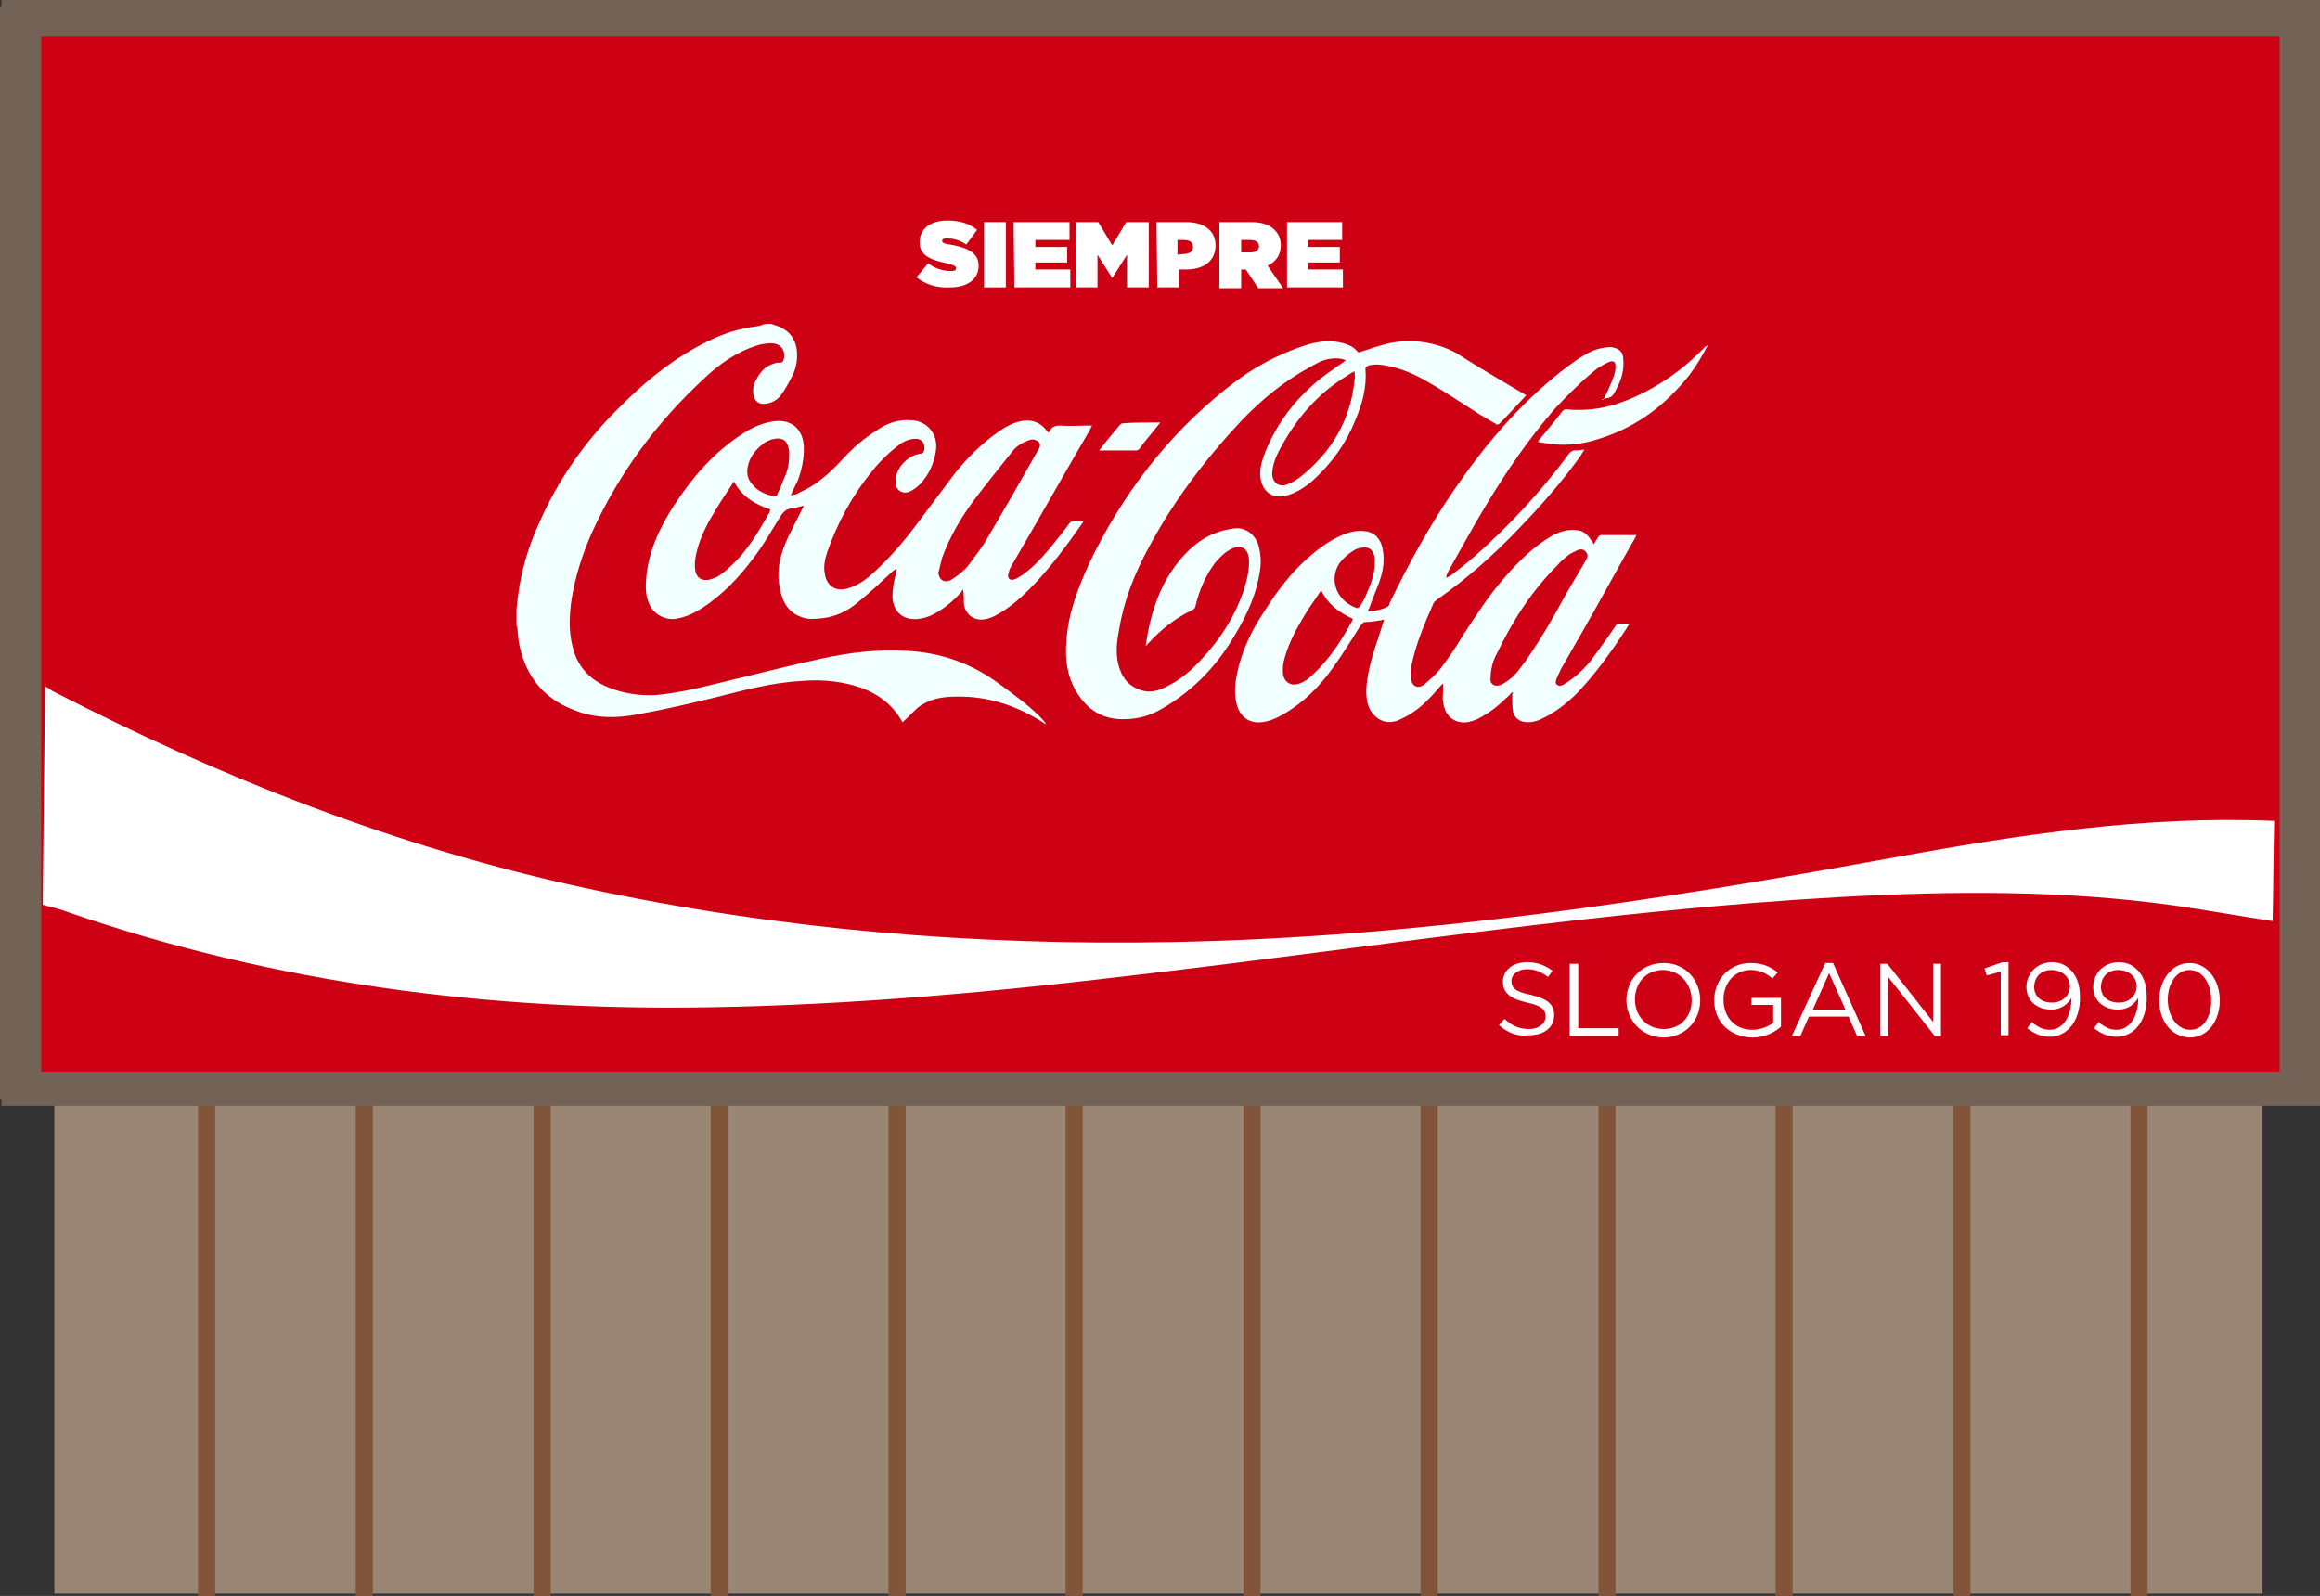 <?xml version="1.0" encoding="utf-8"?>
<!-- Generator: Adobe Illustrator 19.0.0, SVG Export Plug-In . SVG Version: 6.00 Build 0)  -->
<svg version="1.1" id="Layer_1" xmlns="http://www.w3.org/2000/svg" xmlns:xlink="http://www.w3.org/1999/xlink" x="0px" y="0px"
	 viewBox="-1030 875.9 298.7 205.5" style="enable-background:new -1030 875.9 298.7 205.5;" xml:space="preserve">
<rect x="-1030" y="875.9" width="298.7" height="205.5" fill="#333333" stroke="none"/>
<style type="text/css">
	.st0{fill:#998675;}
	.st1{fill:#825439;}
	.st2{fill:#CD0014;}
	.st3{fill:#736357;}
	.st4{fill:#FFFFFF;}
	.st5{fill:#F1FFFF;}
	.st6{fill:none;}
	.st7{enable-background:new    ;}
	.st8{fill:#FFFDFD;}
</style>
<rect x="-1023" y="941.5" class="st0" width="284.3" height="139.6"/>
<rect x="-984.2" y="932" class="st1" width="2.2" height="149.4"/>
<rect x="-1004.5" y="932" class="st1" width="2.2" height="149.4"/>
<rect x="-961.3" y="932" class="st1" width="2.2" height="149.4"/>
<rect x="-938.5" y="932" class="st1" width="2.2" height="149.4"/>
<rect x="-915.6" y="932" class="st1" width="2.2" height="149.4"/>
<rect x="-892.8" y="932" class="st1" width="2.2" height="149.4"/>
<rect x="-869.9" y="932" class="st1" width="2.2" height="149.4"/>
<rect x="-847.1" y="932" class="st1" width="2.2" height="149.4"/>
<rect x="-824.2" y="932" class="st1" width="2.2" height="149.4"/>
<rect x="-801.4" y="932" class="st1" width="2.2" height="149.4"/>
<rect x="-778.5" y="932" class="st1" width="2.2" height="149.4"/>
<rect x="-755.7" y="932" class="st1" width="2.2" height="149.4"/>
<rect x="-1029.8" y="877.4" class="st2" width="298.5" height="137.9"/>
<rect x="-1024.3" y="881.5" class="st2" width="286.7" height="132.4"/>
<rect x="-1029.8" y="1013.9" class="st3" width="298.5" height="4.4"/>
<rect x="-1029.8" y="875.9" class="st3" width="298.5" height="4.7"/>
<rect x="-736.5" y="877.1" class="st3" width="5.3" height="140.9"/>
<path class="st4" d="M-786.1,986.3c-30.6,5.6-61.4,10.3-92.9,10.9c-25.5,0.5-50.7-1.6-75.4-6.9c-24.7-5.3-47.4-14.4-68.8-25.4
	c-0.4-0.2-0.4-0.4-1-0.6l-0.3,28.1c1.1,0.3,2.4,0.6,3.4,1c26.4,9.1,54,12.7,82.5,12.2c18.5-0.3,36.9-2,55.2-4.2
	c30.1-3.5,60-8.3,90.4-10c14.4-0.8,28.7-0.9,43,1.1c4.2,0.6,8.6,1.4,12.6,2c0.1-4.3,0.1-8.6,0.2-12.9
	C-754,980.9-770.1,983.4-786.1,986.3z"/>
<g>
	<g>
		<g id="KRyJ1s.tif_11_">
			<g>
				<path class="st5" d="M-930.7,917.6c0.5,0.2,1,0.3,1.5,0.6c1.1,0.6,1.7,1.7,1.8,2.9s-0.1,2.3-0.7,3.4c-0.4,0.8-0.8,1.5-1.3,2.2
					s-1.2,1.1-2.1,1.2c-0.8,0.1-1.4-0.4-1.5-1.2c-0.1-0.6,0-1.3,0.3-1.8c0.5-1,1.2-1.9,2.4-2.2c0.2-0.1,0.5-0.1,0.7-0.1
					c0.3,0,0.4-0.1,0.5-0.4c0.3-1.2-0.4-2.1-1.6-2.1c-0.6,0-1.3,0.1-1.9,0.3c-2.5,0.8-4.7,2.3-6.6,4.1c-6.2,5.7-11.1,12.3-14.6,20
					c-1.2,2.7-2.1,5.5-2.6,8.5c-0.3,2-0.4,4.1,0.1,6.1c0.6,2.6,2.2,4.3,4.6,5.3c2,0.8,4,1.1,6.1,1c3.4-0.3,6.7-1.2,10-2
					c3.8-0.9,7.6-1.9,11.4-2.7c3.6-0.8,7.2-1.2,10.9-1c4.2,0.2,8.1,1.5,11.6,4c1.9,1.4,3.9,2.8,5.6,4.5c0.3,0.3,0.6,0.6,0.8,1
					c-0.1-0.1-0.2-0.1-0.3-0.2c-3.4-2.2-7.2-3.5-11.3-3.4c-1.8,0-3.5,0.3-4.9,1.4c-0.7,0.6-1.3,1.3-2,1.9c0.1,0,0,0,0,0
					c-1.5-2.7-3.9-4.2-6.9-4.9c-2.1-0.5-4.2-0.6-6.3-0.4c-3.7,0.2-7.3,1.2-10.9,2.1c-3.3,0.8-6.7,1.6-10.1,2.2
					c-2.7,0.5-5.4,0.5-7.9-0.5c-3.9-1.4-6.3-4.2-7.2-8.3c-0.2-0.8-0.2-1.6-0.3-2.4c0-0.1-0.1-0.2-0.1-0.3c0-0.7,0-1.4,0-2.1
					c0.1-0.6,0.1-1.1,0.2-1.7c0.4-3.2,1.3-6.2,2.6-9.1c2.5-5.8,6.1-10.9,10.6-15.3c2.9-2.9,6-5.5,9.6-7.5c2-1.1,4.1-2.1,6.3-2.5
					c0.7-0.2,1.4-0.2,2.2-0.4C-931.7,917.6-931.2,917.6-930.7,917.6z"/>
				<path class="st5" d="M-928.2,939.7c0.3-0.1,0.6-0.1,0.8-0.2c0.7-0.4,1.5-0.7,2.2-1.2c1.5-1,2.7-2.2,3.9-3.5s2.6-2.5,4.2-3.5
					c1.3-0.9,2.7-1.4,4.4-1.3c2.1,0.1,3.5,1.8,3.2,3.9c-0.2,1.6-0.9,3.1-2,4.3c-0.4,0.4-0.9,0.8-1.4,1c-0.9,0.4-1.8-0.2-1.8-1.2
					c-0.1-1.7,1.5-3.5,3.3-3.7c0.1,0,0.3-0.1,0.3-0.2c0.3-0.6,0.1-1.7-1-1.7c-0.9,0-1.7,0.4-2.3,0.9c-1.3,1-2.5,2.2-3.5,3.5
					c-2.5,3.1-4.3,6.5-5.6,10.2c-0.3,0.9-0.5,1.9-0.3,2.8c0.2,1.5,1.4,2.3,2.8,1.9c1.3-0.3,2.4-1.1,3.4-2c2.1-1.9,4-4.1,5.7-6.4
					c1.6-2.1,3.2-4.3,4.8-6.4c1.6-2,3.4-3.8,5.5-5.3c1-0.7,2-1.3,3.2-1.5c1.3-0.2,2.4,0.2,3.2,1.3c0.1,0.1,0.1,0.1,0.2,0.2
					c0.1-0.1,0.1-0.1,0.1-0.1c0.3-0.7,0.8-0.8,1.5-0.8c1.2,0.1,2.3,0,3.5,0c0.1,0,0.3,0,0.5,0c-0.1,0.2-0.2,0.4-0.3,0.6
					c-3.4,5.8-6.7,11.7-10.1,17.5c-0.2,0.3-0.3,0.7-0.4,1.1c-0.1,0.5,0.3,0.8,0.8,0.6c0.4-0.1,0.7-0.4,1.1-0.6
					c1.2-0.9,2.3-2,3.3-3.2c0.9-1.1,1.8-2.2,2.6-3.3c0.2-0.3,0.4-0.4,0.8-0.4c0.4,0,0.7,0,1.1,0c-0.1,0.1-0.1,0.2-0.1,0.2
					c-2.1,3-4.3,6-6.9,8.6c-1.3,1.3-2.7,2.5-4.4,3.4c-0.8,0.4-1.6,0.6-2.4,0.4s-1.5-1-1.6-1.9c0-0.6,0-1.2-0.1-1.9
					c-0.1,0.1-0.2,0.2-0.2,0.3c-0.9,1-1.9,1.9-3.1,2.6c-0.8,0.5-1.6,0.8-2.5,0.9c-1.9,0.2-3.2-0.9-3.3-2.8c0-1.1,0.2-2.2,0.5-3.2
					c0-0.1,0.1-0.3,0-0.5c-0.1,0.1-0.2,0.2-0.4,0.3c-1.5,1.4-3,2.8-4.6,4.1c-1.3,1.1-2.8,1.8-4.5,2c-0.9,0.1-1.7,0.2-2.6-0.1
					c-1.8-0.6-2.6-2-2.9-3.8c-0.5-2.3,0.1-4.5,1.1-6.6c0.6-1.2,1.2-2.4,1.8-3.6c0.1-0.1,0.1-0.3,0.2-0.4c-0.7,0.2-1.2,0.3-1.8,0.4
					c-0.5,0.1-0.8,0.4-1.1,0.8c-1.2,1.9-2.3,3.9-3.7,5.7c-1.8,2.4-3.9,4.6-6.5,6.3c-1.1,0.7-2.2,1.2-3.5,1.4
					c-1.4,0.1-2.7-0.6-3.3-1.9c-0.5-1.1-0.5-2.2-0.4-3.4c0.3-3.4,1.7-6.4,3.5-9.2c2.2-3.4,4.8-6.5,8.1-8.8c1.4-1,2.8-1.8,4.5-2.1
					c2.5-0.5,4.2,0.9,4.2,3.5c0,1.4-0.3,2.8-0.8,4.1C-927.6,938.4-927.9,939-928.2,939.7z M-909.2,949.7c0.1,0.4,0.2,0.7,0.5,0.9
					s0.7,0.2,1.1,0c0.8-0.5,1.6-1.1,2.2-1.8c0.8-1.1,1.7-2.2,2.4-3.4c2.3-3.9,4.6-7.9,6.8-11.8c0.2-0.4,0.1-0.8-0.4-1
					c-0.4-0.2-0.8-0.1-1.2,0.1c-0.8,0.3-1.5,0.8-2,1.5c-1.6,2-3.2,4-4.8,6.1c-1.7,2.3-3.1,4.7-4.1,7.4
					C-908.9,948.4-909,949-909.2,949.7z M-935.5,937.9c-0.1,0.1-0.2,0.2-0.2,0.3c-0.8,1.2-1.6,2.4-2.3,3.6c-1.1,1.8-2,3.6-2.4,5.6
					c-0.1,0.6-0.2,1.2-0.1,1.8c0.1,1.1,0.9,1.6,2,1.3c0.3-0.1,0.5-0.2,0.8-0.3c1-0.6,1.8-1.4,2.6-2.2c1.7-1.8,2.9-3.9,4.1-6
					c0.1-0.1,0.1-0.3,0.2-0.5C-932.9,940.8-934.5,939.8-935.5,937.9z M-928.4,934.6c0-0.2,0-0.4,0-0.6c-0.2-1.4-0.8-1.9-2.3-1.5
					c-0.2,0.1-0.5,0.2-0.7,0.3c-1,0.7-1.8,1.5-2.2,2.7c-0.3,1-0.3,1.9,0.4,2.7c0.7,0.9,1.7,1.4,2.9,1.6c0.2,0,0.4-0.1,0.4-0.3
					c0.3-0.6,0.6-1.3,0.8-1.9C-928.6,936.6-928.4,935.6-928.4,934.6z"/>
			</g>
		</g>
		<g id="KRyJ1s.tif_10_">
			<g>
				<path class="st5" d="M-823.6,927.4c0.4-0.7,0.7-1.4,1-2.1c0.3-0.7,0.6-1.4,0.6-2.2c0-0.6-0.2-0.8-0.8-0.6
					c-0.5,0.2-1,0.5-1.5,0.8c-1.9,1.5-3.7,3.3-5.4,5.1c-3.4,3.9-6.3,8.1-9,12.6c-1.7,2.8-3.2,5.6-4.8,8.4c-0.1,0.3-0.3,0.5-0.3,0.9
					c0.2-0.1,0.4-0.2,0.6-0.3c1-0.8,2.1-1.6,3.1-2.5c4.4-3.9,8.4-8.2,11.9-12.9c0.3-0.5,0.7-0.8,1.3-0.7c0.3,0,0.5-0.1,0.9-0.1
					c-0.2,0.3-0.4,0.6-0.5,0.8c-2.3,3.2-4.9,6.2-7.7,9.1c-3.3,3.5-6.9,6.7-10.9,9.5c-0.1,0.1-0.2,0.2-0.3,0.3
					c-1.2,2.7-2.3,5.3-2.9,8.2c-0.1,0.6-0.1,1.2,0,1.7c0.1,0.9,0.9,1.2,1.6,0.7c0.7-0.6,1.4-1.2,2-1.9c1.1-1.4,2.1-2.9,3-4.4
					c1.7-2.6,3.3-5.1,5.3-7.4c1.8-2.1,3.8-4.1,6.2-5.5c1.1-0.6,2.2-0.9,3.4-0.7c0.8,0.1,1.3,0.7,1.7,1.3c0.1,0.1,0.2,0.3,0.3,0.5
					c0.2-0.4,0.4-0.7,0.6-1c0.1-0.1,0.2-0.2,0.3-0.2c1.5,0,3,0,4.5,0h0.1c-0.1,0.1-0.1,0.3-0.2,0.4c-2.3,4-4.5,8.1-6.8,12.1
					c-0.9,1.6-1.8,3.1-2.7,4.7c-0.2,0.4-0.4,0.9-0.6,1.3c-0.1,0.3-0.2,0.6,0.1,0.8c0.3,0.2,0.6,0.1,0.9-0.1c1.3-0.8,2.4-1.8,3.4-3
					c1.1-1.5,2.2-3,3.2-4.5c0.1-0.2,0.3-0.3,0.6-0.3c0.4,0,0.8,0,1.2,0c-0.2,0.3-0.3,0.5-0.5,0.8c-1.9,2.9-3.9,5.7-6.3,8.2
					c-1.4,1.4-3,2.6-4.8,3.4c-0.5,0.2-1,0.3-1.5,0.3c-1,0-1.7-0.5-1.9-1.4c-0.1-0.6-0.1-1.3-0.1-2c0-0.1,0-0.3,0.1-0.4
					c0,0-0.1,0-0.1-0.1c-0.3,0.3-0.5,0.6-0.8,0.8c-1.1,1.1-2.3,2-3.7,2.7c-0.7,0.3-1.4,0.5-2.1,0.4c-1.3-0.2-2.1-1.1-2.3-2.6
					c-0.1-0.6,0-1.2,0-1.8c0-0.2,0-0.3,0-0.6c-0.2,0.2-0.3,0.3-0.4,0.4c-1.1,1.3-2.2,2.5-3.6,3.4c-0.6,0.4-1.2,0.7-1.9,1
					c-1.5,0.5-2.7-0.1-3.5-1.4c-0.4-0.8-0.5-1.6-0.5-2.5c0.1-2,0.6-3.8,1.2-5.7c0.4-1.1,0.7-2.2,1.1-3.4c-0.2,0-0.4,0.1-0.6,0.1
					c-0.6,0.1-1.2,0.2-1.8,0.2c-0.3,0-0.4,0.2-0.6,0.4c-1.2,1.9-2.3,3.7-3.6,5.5c-1.7,2.4-3.8,4.5-6.4,6c-0.9,0.5-1.8,0.9-2.8,1
					c-1.9,0.2-2.9-1.1-3.2-2.4c-0.3-1.3-0.2-2.7,0.1-4c0.6-2.9,1.9-5.5,3.5-7.9c1.7-2.7,3.6-5.2,6-7.2c1.4-1.2,3-2.3,4.8-2.9
					c0.7-0.2,1.4-0.3,2.1-0.2c1.4,0.1,2.1,1.2,2.3,2.2c0.3,1.5,0.1,2.9-0.4,4.3c-0.4,1.1-0.9,2.2-1.3,3.4c-0.1,0.1-0.1,0.2-0.2,0.4
					c1,0,1.8-0.2,2.6-0.6c0.1-0.1,0.2-0.2,0.2-0.4c2.4-5,5.1-9.9,8.3-14.6c3.9-5.7,8.3-10.9,13.7-15.2c1.3-1,2.6-2,4.1-2.7
					c0.7-0.3,1.5-0.5,2.4-0.5c1,0.1,1.6,0.6,1.6,1.6c0.1,1.3-0.2,2.5-0.8,3.6c-0.6,1.3-0.7,1.3-2,1.5
					C-823.4,927.4-823.5,927.4-823.6,927.4z M-838.1,963.5c0,0.4,0.5,0.9,1.3,0.6c0.3-0.1,0.7-0.4,1-0.6c1-0.7,1.6-1.7,2.3-2.6
					c1.8-2.6,3.4-5.3,4.9-8.1c0.9-1.6,1.9-3.2,2.8-4.8c0.2-0.3,0.3-0.7,0-1c-0.3-0.4-0.6-0.4-1-0.3c-0.4,0.2-0.9,0.4-1.3,0.7
					c-0.5,0.4-1,0.8-1.4,1.3c-3.3,3.3-5.8,7.2-7.8,11.4C-837.8,961-838.1,962.1-838.1,963.5z M-859.9,951.9c-0.7,1.1-1.4,2-2,3
					c-1.1,1.8-2.1,3.6-2.7,5.7c-0.2,0.7-0.3,1.4-0.2,2.2c0.2,0.9,0.9,1.4,1.8,1.2s1.6-0.8,2.2-1.4c2-1.9,3.5-4.2,4.8-6.6
					c0.1-0.1,0.1-0.3,0.2-0.4C-857.5,954.8-859,953.8-859.9,951.9z M-853,948.4c0-0.2,0-0.4,0-0.6c-0.1-0.9-0.6-1.5-1.4-1.4
					c-0.3,0-0.7,0.1-1,0.2c-0.9,0.5-1.6,1.1-2.2,1.9c-1.4,2.3-0.1,4.9,2.3,5.7c0.1,0,0.3-0.1,0.4-0.2c0.2-0.4,0.5-0.8,0.7-1.3
					C-853.6,951.3-853,950-853,948.4z"/>
				<path class="st5" d="M-833.5,926.8c-1.2,1.3-2.3,2.5-3.5,3.7c-0.1,0.1-0.3,0.1-0.4,0c-0.7-0.4-1.5-0.9-2.2-1.3
					c-2.2-1.4-4.4-2.9-6.7-4.2c-1.7-1-3.6-1.8-5.7-2.1c-0.6-0.1-1.3-0.1-1.9,0.1c-0.2,0.1-0.3,0.2-0.3,0.4c0.2,2.3-0.4,4.5-1.3,6.6
					c-1.2,3-3,5.5-5.4,7.7c-1,0.9-2.1,1.6-3.4,2c-1.8,0.5-3.1-0.4-3.4-2.2c-0.2-1.2,0.2-2.3,0.6-3.4c1.5-3.7,3.8-6.7,6.8-9.2
					c1.1-0.9,2.2-1.6,3.3-2.4c0.1-0.1,0.1-0.1,0.3-0.2c-0.7-0.3-1.4-0.3-2-0.2c-1,0.1-1.8,0.6-2.7,1.1c-3.3,1.8-6.1,4.1-8.7,6.8
					c-4.7,5-8.8,10.4-12,16.4c-1.8,3.3-3.2,6.8-3.8,10.5c-0.3,1.5-0.5,3.1-0.1,4.6c0.4,1.6,1.3,2.8,3,3.3c1,0.3,2,0.1,3-0.4
					c1.7-0.8,3.1-1.9,4.4-3.3c2.5-2.6,4.5-5.6,5.7-9.1c0.4-1.3,0.8-2.7,0.7-4.1c-0.1-1.3-0.9-1.9-2.1-1.4c-0.9,0.4-1.6,1.1-2.2,1.8
					c-1.3,1.7-2.1,3.6-2.6,5.7c0,0.1-0.1,0.3-0.3,0.4c-2.3,1.1-4.2,2.6-5.9,4.5c-0.1,0.1-0.1,0.1-0.2,0.2c0.6-4.2,1.8-8,4.5-11.2
					c1.6-1.9,3.5-3.3,6-3.8c0.6-0.1,1.3-0.3,1.9-0.1c1.1,0.3,1.7,1,2.1,2c0.4,1.4,0.4,2.7,0.1,4.1c-0.6,3.2-2.1,6-3.8,8.7
					c-2.2,3.4-5,6.2-8.6,8.3c-1.5,0.9-3.1,1.4-4.9,1.4c-2.8,0.1-4.8-1.2-6.2-3.5c-1.2-2-1.5-4.2-1.3-6.5c0.2-3.6,1.5-6.9,3-10.2
					c4.2-8.7,9.9-16.2,17.5-22.3c3.2-2.6,6.8-4.6,10.8-5.8c1.5-0.4,2.9-0.5,4.4-0.1c0.7,0.2,1.3,0.5,1.7,1c0.2,0.2,0.3,0.2,0.5,0.1
					c1.2-0.4,2.4-0.8,3.6-1.1c3-0.6,5.9-0.2,8.6,1.2C-839.5,923.3-836.5,925-833.5,926.8L-833.5,926.8z M-855.6,923.7
					c-0.4,0.2-0.7,0.4-1,0.6c-3.8,2.3-6.6,5.6-8.7,9.6c-0.5,0.9-0.8,1.8-0.9,2.8c-0.1,1.3,0.9,2.1,2.1,1.5c0.5-0.2,1-0.5,1.4-0.8
					c4.1-3.2,6.6-7.4,7.1-12.6C-855.5,924.5-855.6,924.1-855.6,923.7z"/>
				<path class="st5" d="M-810.1,920.3c-0.7,1.4-1.5,2.7-2.4,3.9c-3.1,3.9-6.8,6.7-11.6,8.2c-2.4,0.8-4.8,1-7.3,0.5c0,0-0.1,0-0.2,0
					c-0.1,0-0.2-0.1-0.4-0.1c0.1-0.1,0.1-0.2,0.2-0.3c1-1.2,2-2.4,3-3.7c0.1-0.1,0.3-0.2,0.4-0.2c2.9,0.3,5.6-0.2,8.2-1.3
					c3.8-1.6,7-3.9,9.8-6.8C-810.2,920.4-810.1,920.4-810.1,920.3z"/>
			</g>
		</g>
		<path class="st5" d="M-880.6,930.3c-0.5,0.6-0.9,1.1-1.3,1.6c-0.5,0.6-1,1.2-1.4,1.8c-0.1,0.1-0.2,0.2-0.4,0.2c-1.6,0-3.2,0-4.7,0
			h-0.1l0.1-0.1c0.8-1.1,1.7-2.1,2.6-3.2c0.1-0.1,0.2-0.2,0.4-0.2C-884,930.3-882.3,930.3-880.6,930.3z"/>
	</g>
</g>
<rect x="-1030" y="876.8" class="st3" width="5.3" height="140.6"/>
<g>
	<path class="st4" d="M-912,911.6l1.5-1.8c0.9,0.7,2,1,2.9,1c0.5,0,0.7-0.1,0.7-0.4l0,0c0-0.2-0.3-0.4-1.2-0.6
		c-1.9-0.4-3.5-0.9-3.5-2.7l0,0c0-1.6,1.2-2.8,3.6-2.8c1.6,0,2.8,0.4,3.8,1.2l-1.4,1.9c-0.8-0.6-1.7-0.8-2.5-0.8
		c-0.4,0-0.6,0.1-0.6,0.3l0,0c0,0.2,0.2,0.4,1.1,0.5c2.1,0.4,3.6,1,3.6,2.7l0,0c0,1.8-1.5,2.8-3.7,2.8
		C-909.4,913-910.9,912.5-912,911.6z"/>
	<path class="st4" d="M-903.3,904.5h2.8v8.4h-2.8V904.5z"/>
	<path class="st4" d="M-899.5,904.5h7.2v2.3h-4.4v0.9h4.1v2h-4.1v0.9h4.5v2.3h-7.2L-899.5,904.5L-899.5,904.5z"/>
	<path class="st4" d="M-891.5,904.5h2.9l1.8,3l1.8-3h2.9v8.4h-2.8v-4.2l-1.9,3l0,0l-1.9-3v4.2h-2.7L-891.5,904.5L-891.5,904.5z"/>
	<path class="st4" d="M-881.1,904.5h3.8c2.2,0,3.8,1,3.8,3l0,0c0,2-1.5,3.1-3.8,3.1h-0.9v2.3h-2.8L-881.1,904.5L-881.1,904.5z
		 M-877.6,908.6c0.7,0,1.2-0.3,1.2-0.9l0,0c0-0.6-0.4-0.9-1.2-0.9h-0.8v1.9L-877.6,908.6L-877.6,908.6z"/>
	<path class="st4" d="M-873,904.5h4.1c1.5,0,2.4,0.4,3,1c0.5,0.5,0.8,1.1,0.8,2l0,0c0,1.2-0.6,2.1-1.7,2.6l2,2.9h-3.2l-1.6-2.4l0,0
		h-0.6v2.4h-2.8V904.5z M-869,908.4c0.7,0,1.1-0.3,1.1-0.8l0,0c0-0.5-0.4-0.8-1.1-0.8h-1.2v1.6H-869z"/>
	<path class="st4" d="M-864.4,904.5h7.2v2.3h-4.4v0.9h4.1v2h-4.1v0.9h4.5v2.3h-7.2v-8.4H-864.4z"/>
</g>
<rect x="-825.6" y="1002.2" class="st6" width="88.4" height="11.4"/>
<g class="st7">
	<path class="st8" d="M-837,1007.9l0.7-0.8c1,0.9,1.9,1.3,3.2,1.3c1.2,0,2.1-0.7,2.1-1.6v0c0-0.9-0.5-1.4-2.4-1.8
		c-2.1-0.5-3.1-1.2-3.1-2.7v0c0-1.5,1.3-2.5,3.1-2.5c1.4,0,2.3,0.4,3.3,1.1l-0.6,0.8c-0.9-0.7-1.7-1-2.7-1c-1.2,0-2,0.7-2,1.5v0
		c0,0.9,0.5,1.4,2.5,1.8c2.1,0.5,3,1.2,3,2.6v0c0,1.6-1.3,2.6-3.2,2.6C-834.6,1009.4-835.9,1008.9-837,1007.9z"/>
	<path class="st8" d="M-827.9,1000h1.1v8.3h5.2v1h-6.3V1000z"/>
	<path class="st8" d="M-820.6,1004.7L-820.6,1004.7c0-2.6,1.9-4.8,4.8-4.8c2.8,0,4.7,2.2,4.7,4.8c0,0,0,0,0,0c0,2.6-1.9,4.8-4.8,4.8
		C-818.7,1009.4-820.6,1007.2-820.6,1004.7z M-812.2,1004.7L-812.2,1004.7c0-2.1-1.5-3.9-3.7-3.9s-3.6,1.7-3.6,3.8v0
		c0,2.1,1.5,3.8,3.7,3.8S-812.2,1006.8-812.2,1004.7z"/>
	<path class="st8" d="M-809.3,1004.7L-809.3,1004.7c0-2.6,1.9-4.8,4.7-4.8c1.6,0,2.5,0.5,3.5,1.2l-0.7,0.8c-0.7-0.6-1.5-1.1-2.8-1.1
		c-2.1,0-3.5,1.7-3.5,3.8v0c0,2.2,1.4,3.9,3.7,3.9c1.1,0,2-0.4,2.7-0.9v-2.3h-2.8v-0.9h3.8v3.7c-0.9,0.8-2.2,1.4-3.7,1.4
		C-807.5,1009.4-809.3,1007.3-809.3,1004.7z"/>
	<path class="st8" d="M-795,999.9h1l4.2,9.4h-1.1l-1.1-2.5h-5.1l-1.1,2.5h-1.1L-795,999.9z M-792.4,1005.9l-2.1-4.7l-2.1,4.7H-792.4
		z"/>
	<path class="st8" d="M-788,1000h1l5.9,7.5v-7.5h1v9.3h-0.8l-6-7.6v7.6h-1V1000z"/>
	<path class="st8" d="M-772.4,1001l-1.8,0.5l-0.3-0.9l2.3-0.8h0.8v9.4h-1V1001z"/>
	<path class="st8" d="M-769,1008.3l0.6-0.8c0.8,0.7,1.5,1,2.3,1c1.7,0,2.8-1.7,2.8-4.1c-0.5,0.8-1.3,1.5-2.6,1.5
		c-1.9,0-3.2-1.2-3.2-2.9v0c0-1.8,1.4-3.2,3.3-3.2c1.1,0,1.8,0.4,2.4,1c0.7,0.7,1.2,1.7,1.2,3.6v0c0,2.9-1.6,5-3.9,5
		C-767.3,1009.4-768.2,1008.9-769,1008.3z M-763.5,1002.9L-763.5,1002.9c0-1.2-1-2.1-2.4-2.1c-1.4,0-2.2,1-2.2,2.2v0
		c0,1.2,0.9,2,2.3,2C-764.4,1005-763.5,1004-763.5,1002.9z"/>
	<path class="st8" d="M-760.4,1008.3l0.6-0.8c0.8,0.7,1.5,1,2.3,1c1.7,0,2.8-1.7,2.8-4.1c-0.5,0.8-1.3,1.5-2.6,1.5
		c-1.9,0-3.2-1.2-3.2-2.9v0c0-1.8,1.4-3.2,3.3-3.2c1.1,0,1.8,0.4,2.4,1c0.7,0.7,1.2,1.7,1.2,3.6v0c0,2.9-1.6,5-3.9,5
		C-758.7,1009.4-759.6,1008.9-760.4,1008.3z M-754.9,1002.9L-754.9,1002.9c0-1.2-1-2.1-2.4-2.1c-1.4,0-2.2,1-2.2,2.2v0
		c0,1.2,0.9,2,2.3,2C-755.8,1005-754.9,1004-754.9,1002.9z"/>
	<path class="st8" d="M-752,1004.7L-752,1004.7c0-2.6,1.6-4.8,3.9-4.8s3.9,2.2,3.9,4.8v0c0,2.6-1.5,4.8-3.9,4.8
		C-750.5,1009.4-752,1007.3-752,1004.7z M-745.3,1004.7L-745.3,1004.7c0-2.1-1.1-3.9-2.8-3.9c-1.7,0-2.8,1.8-2.8,3.8v0
		c0,2,1.1,3.9,2.9,3.9S-745.3,1006.7-745.3,1004.7z"/>
</g>
</svg>
